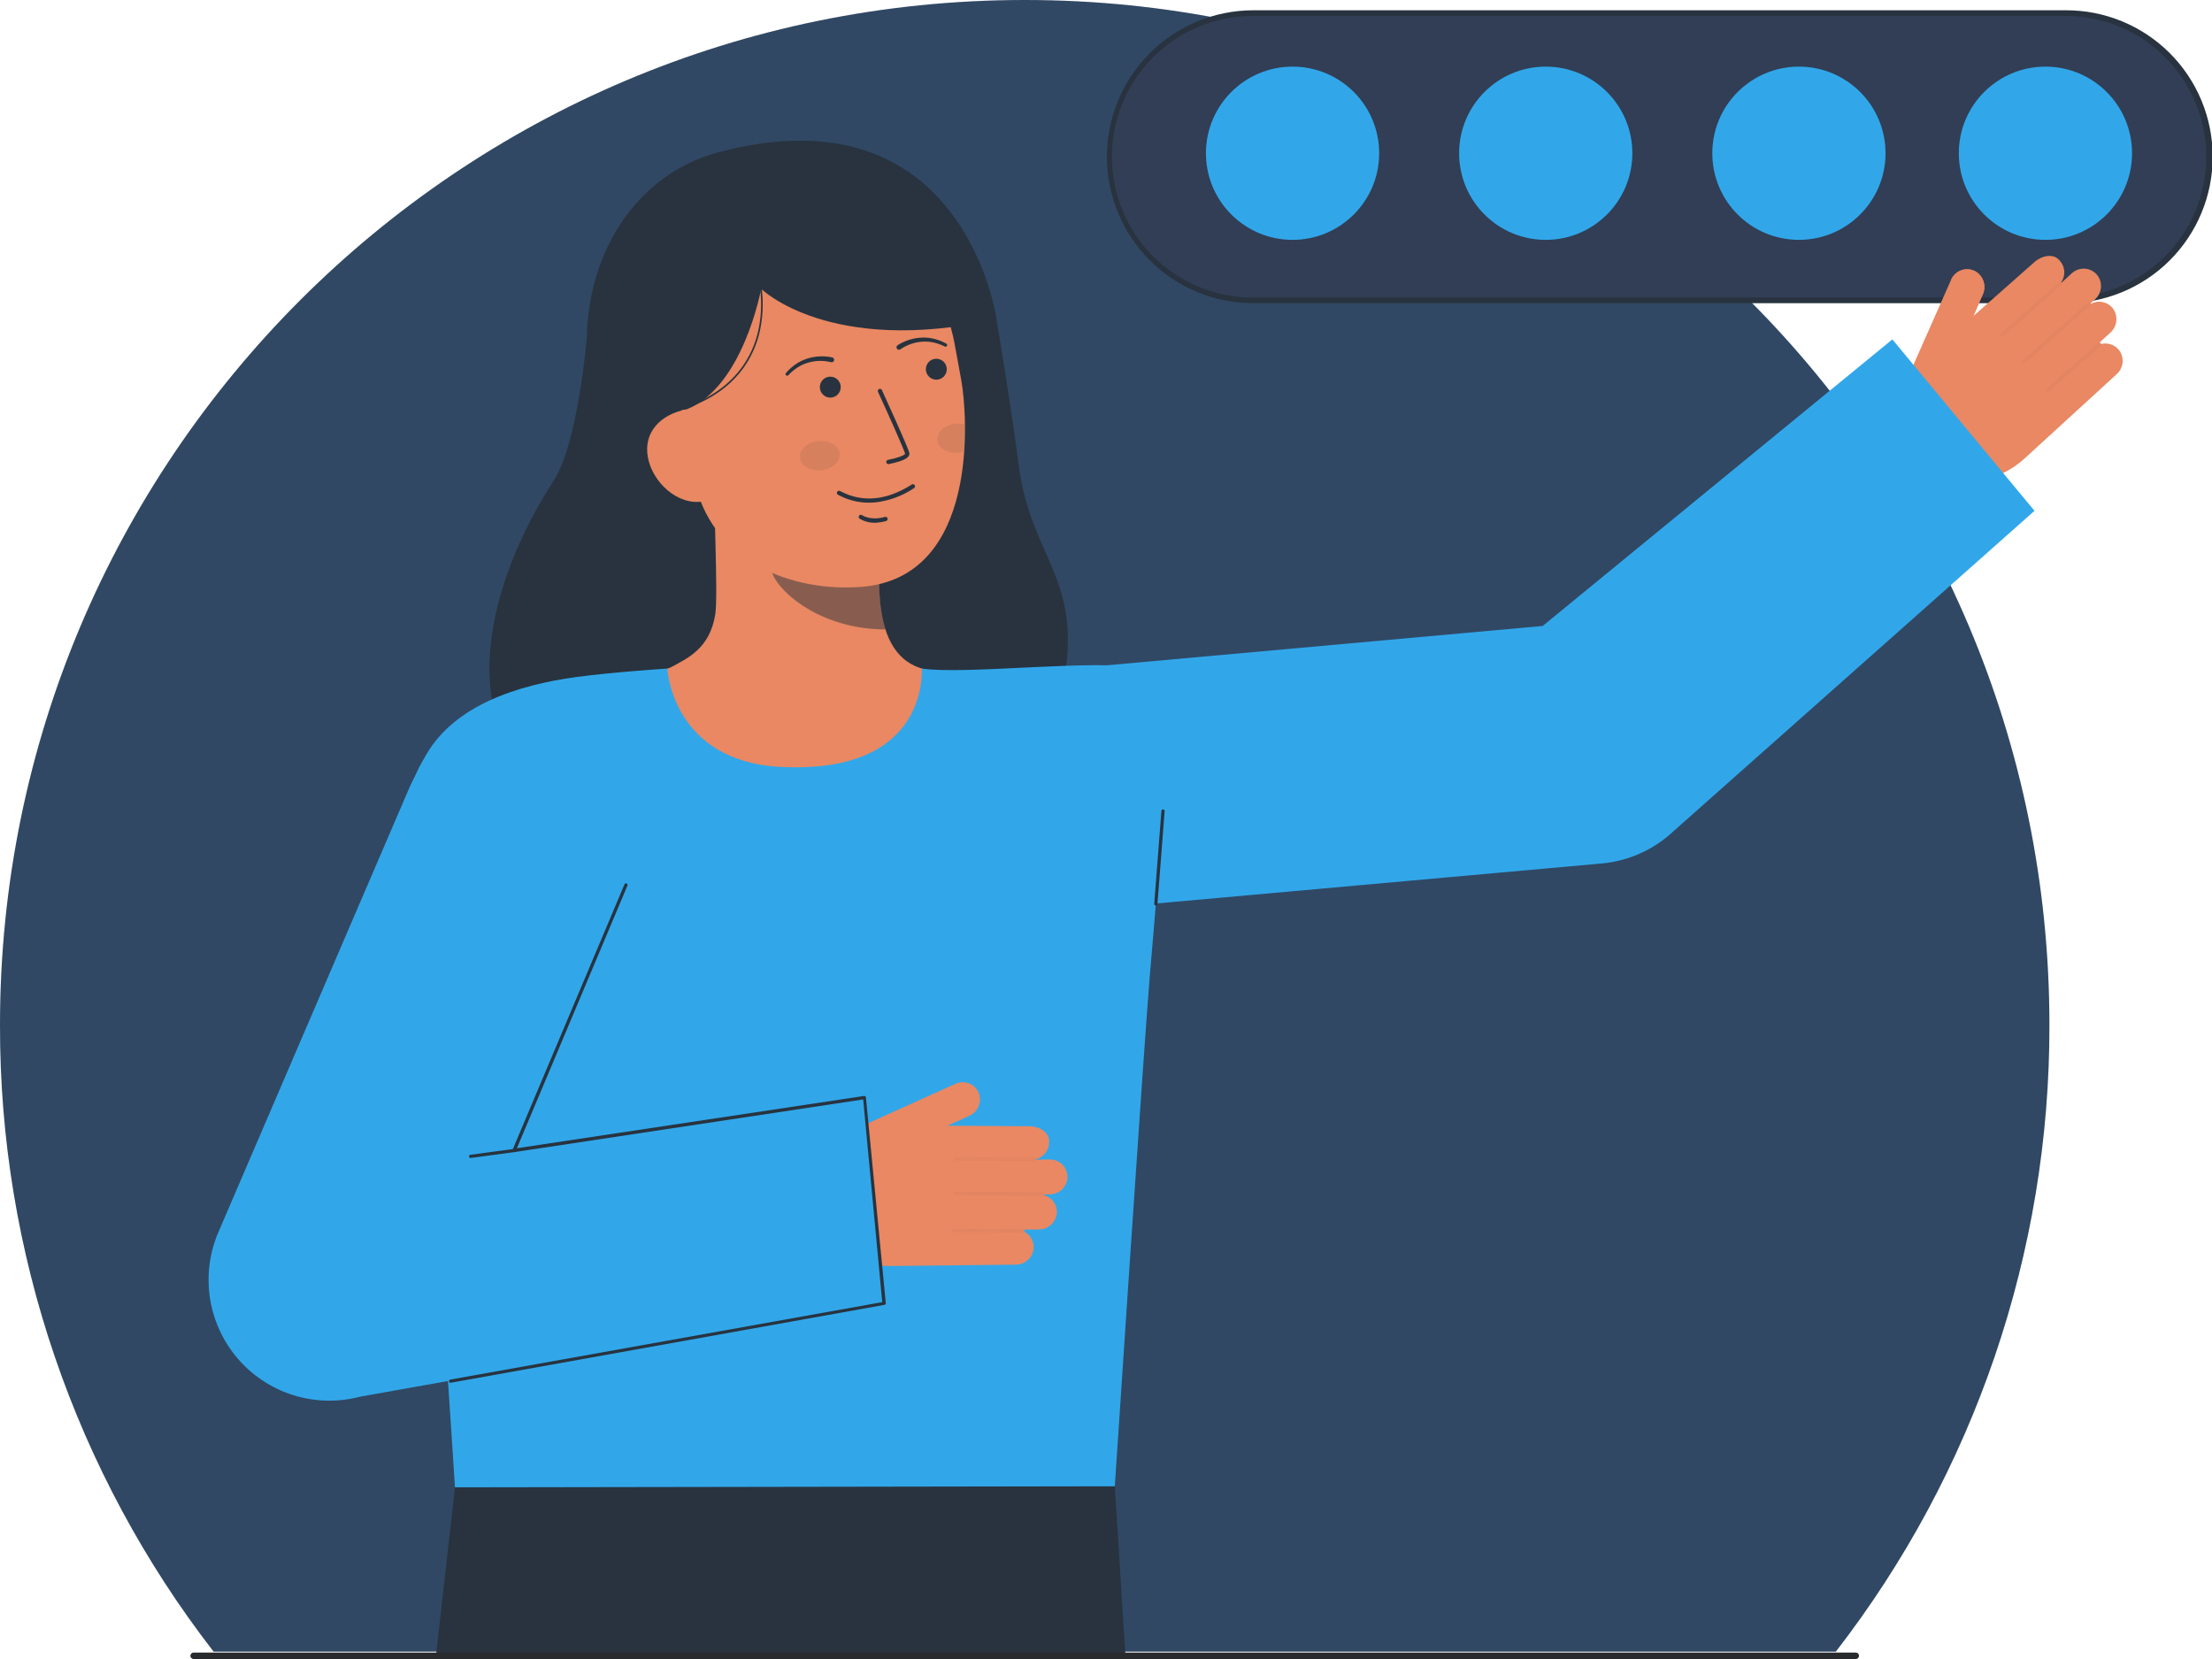 <svg width="332" height="249" viewBox="0 0 332 249" fill="none" xmlns="http://www.w3.org/2000/svg">
<g clip-path="url(#clip0_2_835)">
<path d="M307.598 153.862C307.651 187.898 296.373 220.981 275.542 247.891H32.055C11.225 220.981 -0.053 187.897 -8.70564e-05 153.862C-8.70564e-05 68.884 68.86 0 153.802 0C238.744 0 307.598 68.884 307.598 153.862Z" fill="#313E55"/>
<path opacity="0.1" d="M307.598 153.862C307.651 187.898 296.373 220.981 275.542 247.891H32.055C11.225 220.981 -0.053 187.897 -8.70564e-05 153.862C-8.70564e-05 68.884 68.86 0 153.802 0C238.744 0 307.598 68.884 307.598 153.862Z" fill="#31A7EA"/>
<path d="M310.025 1.968H188.009C176.108 1.968 166.46 11.62 166.46 23.526V23.526C166.46 35.433 176.108 45.085 188.009 45.085H310.025C321.926 45.085 331.574 35.433 331.574 23.526V23.526C331.574 11.62 321.926 1.968 310.025 1.968Z" fill="#313E55"/>
<path d="M310.025 45.51H188.009C182.199 45.483 176.636 43.155 172.537 39.035C168.439 34.915 166.138 29.339 166.138 23.526C166.138 17.713 168.439 12.137 172.537 8.017C176.636 3.898 182.199 1.569 188.009 1.542H310.025C312.92 1.529 315.788 2.087 318.466 3.186C321.144 4.285 323.579 5.902 325.63 7.944C327.682 9.987 329.31 12.415 330.42 15.089C331.531 17.763 332.103 20.63 332.103 23.526C332.103 26.422 331.531 29.289 330.42 31.963C329.31 34.637 327.682 37.065 325.63 39.108C323.579 41.151 321.144 42.768 318.466 43.866C315.788 44.965 312.92 45.524 310.025 45.51ZM188.009 2.393C182.407 2.393 177.034 4.62 173.073 8.583C169.112 12.546 166.886 17.921 166.886 23.525C166.886 29.13 169.112 34.505 173.073 38.468C177.034 42.431 182.407 44.658 188.009 44.658H310.025C315.627 44.658 321 42.431 324.962 38.468C328.923 34.505 331.148 29.13 331.148 23.525C331.148 17.921 328.923 12.546 324.962 8.583C321 4.62 315.627 2.393 310.025 2.393H188.009Z" fill="#28333F"/>
<path d="M88.048 50.938C88.048 50.938 86.735 66.496 83.132 72.085C72.759 88.175 69.514 106.425 79.443 116.166C89.372 125.906 153.779 127.18 159.049 105.274C163.485 86.832 154.704 84.684 152.83 69.372C151.982 62.444 149.569 47.905 149.569 47.905" fill="#28333F"/>
<path d="M143.006 101.522C142.894 101.508 141.66 121.992 117.874 120.206C101.406 118.972 95.535 101.492 95.156 101.492C96.931 101.114 99.921 100.566 100.709 100.145C103.303 98.751 106.51 97.3 107.346 92.263C107.83 89.361 107.011 74.505 107.263 71.566L132.54 77.21C132.187 83.414 129.715 97.798 138.379 100.344C139.822 100.768 141.375 101.154 143.006 101.522Z" fill="#E98862"/>
<path opacity="0.5" d="M132.896 94.468C132.5 93.192 132.245 91.876 132.136 90.543C131.858 87.504 131.913 84.442 132.301 81.415C127.164 80.721 122.324 78.599 118.332 75.291C117.863 77.026 115.281 84.603 115.996 86.251C117.346 89.365 123.693 94.468 132.896 94.468Z" fill="#28333F"/>
<path d="M129.296 88.084C119.315 88.872 106.493 84.655 104.058 71.333L101.86 59.312C99.425 45.99 104.444 33.91 116.983 31.616C129.521 29.322 140.867 38.407 143.303 51.729L144.275 57.052C145.21 62.163 147.105 86.678 129.296 88.084Z" fill="#E98862"/>
<path d="M133.371 69.658L133.395 69.654C133.903 69.557 134.405 69.433 134.9 69.281C135.638 69.048 136.604 68.662 136.483 67.996C136.344 67.237 132.768 59.427 132.362 58.539C132.324 58.464 132.259 58.407 132.18 58.379C132.102 58.351 132.015 58.355 131.939 58.39C131.864 58.425 131.804 58.488 131.774 58.566C131.743 58.643 131.744 58.73 131.777 58.807C133.302 62.133 135.757 67.601 135.85 68.112C135.766 68.348 134.541 68.789 133.28 69.021C133.199 69.037 133.127 69.083 133.079 69.15C133.031 69.218 133.011 69.301 133.022 69.383C133.034 69.465 133.077 69.539 133.142 69.59C133.206 69.641 133.289 69.665 133.371 69.658Z" fill="#28333F"/>
<path d="M131.481 75.392C133.526 75.139 135.482 74.409 137.193 73.26C137.264 73.214 137.315 73.142 137.333 73.058C137.351 72.975 137.335 72.888 137.289 72.816C137.243 72.744 137.171 72.694 137.087 72.676C137.004 72.658 136.917 72.673 136.845 72.719C133.144 75.1 129.478 75.466 126.244 73.778C126.179 73.742 126.111 73.71 126.042 73.682C125.962 73.652 125.874 73.656 125.797 73.692C125.719 73.728 125.659 73.793 125.63 73.873C125.6 73.953 125.604 74.041 125.64 74.119C125.675 74.196 125.741 74.256 125.821 74.286C125.846 74.296 125.888 74.319 125.947 74.35C127.647 75.24 129.574 75.603 131.481 75.392Z" fill="#28333F"/>
<path d="M91.816 63.435L103.055 61.445C111.578 58.056 114.24 43.346 114.24 43.346C114.24 43.346 124.506 53.479 149.569 47.906C149.569 47.906 144.765 12.957 107.728 22.883C95.785 26.083 87.155 38.05 88.122 54.122C88.8 65.383 91.816 63.435 91.816 63.435Z" fill="#28333F"/>
<path d="M105.578 75.249C101.768 75.947 97.933 72.434 97.236 68.622C96.539 64.81 99.244 62.142 103.055 61.445L105.485 63.64L108.854 74.65L105.578 75.249Z" fill="#E98862"/>
<path d="M135.163 52.412C136.124 51.757 137.242 51.368 138.402 51.285C138.985 51.24 139.571 51.283 140.142 51.412C140.717 51.54 141.274 51.74 141.8 52.007L141.816 52.015C141.874 52.041 141.94 52.044 142 52.022C142.061 52 142.11 51.956 142.138 51.899C142.166 51.842 142.171 51.776 142.151 51.715C142.132 51.654 142.089 51.603 142.033 51.573C141.477 51.266 140.884 51.031 140.269 50.873C139.649 50.71 139.009 50.642 138.369 50.67C137.073 50.719 135.813 51.115 134.722 51.817C134.682 51.843 134.647 51.878 134.619 51.918C134.592 51.958 134.573 52.003 134.563 52.051C134.553 52.098 134.553 52.147 134.562 52.195C134.571 52.242 134.589 52.288 134.616 52.328C134.642 52.369 134.677 52.404 134.717 52.431C134.757 52.459 134.802 52.478 134.85 52.488C134.897 52.498 134.946 52.498 134.994 52.489C135.041 52.48 135.087 52.462 135.127 52.435L135.136 52.429L135.163 52.412Z" fill="#28333F"/>
<path d="M124.907 53.645C123.639 53.369 122.32 53.439 121.088 53.847C120.479 54.045 119.903 54.333 119.379 54.701C118.858 55.065 118.385 55.493 117.971 55.975C117.949 55.999 117.931 56.026 117.92 56.056C117.908 56.087 117.903 56.119 117.904 56.151C117.905 56.217 117.933 56.278 117.98 56.323C118.028 56.368 118.091 56.392 118.156 56.391C118.222 56.389 118.284 56.361 118.328 56.314L118.342 56.3C118.74 55.866 119.192 55.484 119.687 55.163C120.176 54.842 120.71 54.596 121.273 54.435C122.39 54.106 123.574 54.079 124.705 54.356L124.733 54.363C124.827 54.388 124.928 54.374 125.013 54.325C125.097 54.275 125.159 54.194 125.183 54.099C125.208 54.004 125.194 53.904 125.145 53.819C125.095 53.734 125.014 53.673 124.919 53.648L124.907 53.645Z" fill="#28333F"/>
<path d="M131.897 78.415C132.267 78.376 132.633 78.304 132.992 78.202C133.074 78.179 133.143 78.124 133.185 78.05C133.227 77.975 133.237 77.888 133.214 77.805C133.191 77.723 133.137 77.654 133.062 77.612C132.988 77.57 132.9 77.56 132.818 77.583C130.662 78.189 129.442 77.361 129.391 77.325C129.322 77.275 129.235 77.256 129.151 77.27C129.067 77.284 128.992 77.331 128.943 77.401C128.893 77.47 128.874 77.556 128.888 77.641C128.902 77.725 128.949 77.8 129.019 77.849C129.884 78.365 130.901 78.565 131.897 78.415Z" fill="#28333F"/>
<path d="M103.065 61.261C110.644 58.592 113.235 53.434 114.073 49.576C114.616 47.003 114.616 44.345 114.073 41.773L113.839 41.833C114.374 44.372 114.372 46.995 113.834 49.533C113.007 53.328 110.451 58.402 102.984 61.034L103.065 61.261Z" fill="#28333F"/>
<path opacity="0.1" d="M123.271 70.574C124.914 70.408 126.148 69.295 126.025 68.089C125.903 66.883 124.472 66.041 122.829 66.208C121.186 66.374 119.953 67.487 120.075 68.693C120.197 69.899 121.628 70.741 123.271 70.574Z" fill="#28333F"/>
<path opacity="0.1" d="M140.683 66.072C140.808 67.276 142.239 68.118 143.882 67.953C144.166 67.924 144.447 67.866 144.719 67.779C144.82 66.348 144.849 64.97 144.83 63.693C144.377 63.571 143.904 63.535 143.438 63.587C141.794 63.751 140.562 64.863 140.683 66.072Z" fill="#28333F"/>
<path d="M68.285 223.231L65.431 248.516H168.918L167.322 223.072L68.285 223.231Z" fill="#28333F"/>
<path d="M117.328 115.115C100.849 114.339 100.155 100.345 100.155 100.345C100.155 100.345 91.99 100.874 86.562 101.608C77.676 102.811 68.256 105.864 63.98 113.255C60.907 118.57 60.167 119.532 62.963 149.523C64.987 171.238 68.285 223.232 68.285 223.232L167.322 223.073C167.322 223.073 171.73 156.396 172.561 146.62C174.148 127.959 176.653 101.657 171.336 100.344C165.141 98.815 144.921 101.33 138.381 100.344C138.271 100.33 139.769 116.174 117.328 115.115Z" fill="#31A7EA"/>
<path d="M292.852 41.971C292.996 41.646 293.205 41.353 293.466 41.111C293.727 40.869 294.034 40.683 294.37 40.564C294.705 40.444 295.061 40.395 295.416 40.418C295.771 40.441 296.118 40.536 296.435 40.698C297.038 41.031 297.492 41.582 297.705 42.238C297.918 42.893 297.874 43.605 297.582 44.23L296.148 47.466L305.356 39.331C306.364 38.409 308.19 37.922 309.15 39.122C309.549 39.559 309.788 40.119 309.828 40.709C309.868 41.3 309.706 41.887 309.37 42.374C309.382 42.382 309.393 42.391 309.403 42.401C309.409 42.41 309.414 42.418 309.418 42.427L310.973 41.005C311.259 40.744 311.6 40.549 311.97 40.435C312.341 40.321 312.732 40.291 313.116 40.346C313.5 40.401 313.866 40.541 314.189 40.756C314.512 40.97 314.784 41.253 314.985 41.585C315.293 42.122 315.407 42.749 315.307 43.359C315.207 43.97 314.898 44.528 314.435 44.937L313.773 45.542C313.782 45.57 313.786 45.6 313.784 45.629C314.321 45.326 314.946 45.222 315.551 45.336C316.156 45.449 316.702 45.771 317.093 46.247C317.511 46.795 317.706 47.481 317.638 48.167C317.57 48.854 317.244 49.488 316.726 49.943L315.101 51.431C315.139 51.426 315.178 51.43 315.214 51.443C315.25 51.456 315.282 51.478 315.308 51.506C315.338 51.541 315.357 51.584 315.362 51.629C315.905 51.495 316.476 51.538 316.993 51.752C317.509 51.966 317.944 52.34 318.233 52.819C318.541 53.355 318.655 53.982 318.555 54.593C318.455 55.204 318.147 55.761 317.683 56.17L303.823 68.854C301.884 70.628 299.46 71.783 296.86 72.169C294.261 72.556 291.606 72.157 289.234 71.024L281.6 67.376L292.852 41.971Z" fill="#E98862"/>
<g opacity="0.2">
<path opacity="0.2" d="M300.299 50.472C300.342 50.519 300.401 50.547 300.464 50.55C300.528 50.553 300.59 50.531 300.637 50.489L309.383 42.743C309.407 42.721 309.426 42.696 309.44 42.667C309.454 42.639 309.462 42.608 309.464 42.576C309.466 42.544 309.462 42.513 309.451 42.483C309.441 42.453 309.425 42.425 309.404 42.401C309.383 42.377 309.357 42.358 309.329 42.344C309.3 42.33 309.269 42.322 309.237 42.32C309.206 42.318 309.174 42.322 309.144 42.333C309.114 42.343 309.086 42.359 309.062 42.38L300.314 50.127C300.29 50.148 300.27 50.174 300.257 50.203C300.243 50.231 300.235 50.262 300.233 50.294C300.231 50.325 300.235 50.357 300.246 50.387C300.256 50.417 300.272 50.445 300.293 50.469L300.299 50.472Z" fill="#28333F"/>
</g>
<g opacity="0.2">
<path opacity="0.2" d="M303.608 54.426C303.651 54.472 303.71 54.5 303.773 54.504C303.837 54.507 303.899 54.485 303.946 54.443L313.707 45.797C313.73 45.776 313.75 45.75 313.764 45.722C313.778 45.693 313.786 45.662 313.788 45.63C313.79 45.599 313.785 45.567 313.775 45.537C313.765 45.507 313.748 45.479 313.727 45.456C313.684 45.409 313.624 45.382 313.561 45.378C313.497 45.374 313.435 45.395 313.386 45.435L303.625 54.081C303.601 54.102 303.582 54.127 303.568 54.156C303.554 54.184 303.546 54.215 303.544 54.247C303.542 54.279 303.547 54.31 303.557 54.34C303.568 54.37 303.584 54.398 303.605 54.422L303.608 54.426Z" fill="#28333F"/>
</g>
<g opacity="0.2">
<path opacity="0.2" d="M307.166 58.728C307.209 58.775 307.269 58.803 307.332 58.806C307.395 58.809 307.457 58.787 307.505 58.745L315.291 51.849C315.339 51.806 315.368 51.746 315.372 51.682C315.376 51.618 315.354 51.555 315.312 51.507C315.269 51.459 315.209 51.43 315.145 51.426C315.081 51.422 315.018 51.444 314.97 51.487L307.184 58.383C307.16 58.404 307.141 58.429 307.127 58.458C307.113 58.486 307.105 58.517 307.103 58.549C307.101 58.581 307.105 58.613 307.116 58.643C307.126 58.673 307.142 58.7 307.163 58.724L307.166 58.728Z" fill="#28333F"/>
</g>
<path d="M284.025 50.938L231.539 93.952L158.884 100.509C154.225 100.9 149.897 103.076 146.804 106.584C143.711 110.093 142.093 114.661 142.288 119.334C142.482 124.008 144.474 128.425 147.848 131.664C151.222 134.903 155.716 136.712 160.391 136.714C160.904 136.714 161.419 136.692 161.938 136.648L240.296 129.608C244.007 129.294 247.532 127.843 250.39 125.454L305.358 76.668L284.025 50.938Z" fill="#31A7EA"/>
<path d="M295.665 48.674L297.582 44.23C297.874 43.605 297.918 42.893 297.705 42.238C297.492 41.582 297.038 41.031 296.435 40.698C296.118 40.536 295.771 40.441 295.416 40.418C295.061 40.395 294.705 40.444 294.37 40.564C294.034 40.683 293.727 40.869 293.466 41.111C293.205 41.353 292.996 41.646 292.852 41.971" fill="#E98862"/>
<path d="M158.633 182.023C158.58 182.71 158.269 183.351 157.761 183.817C157.253 184.283 156.587 184.538 155.898 184.53L153.696 184.557C153.727 184.579 153.753 184.607 153.771 184.641C153.789 184.675 153.798 184.712 153.798 184.75C153.799 184.797 153.785 184.842 153.758 184.879C154.252 185.142 154.649 185.555 154.891 186.059C155.133 186.564 155.208 187.132 155.103 187.682C154.974 188.287 154.641 188.83 154.159 189.218C153.677 189.606 153.076 189.817 152.457 189.813L133.679 190.016C131.051 190.047 128.474 189.291 126.279 187.845C124.084 186.4 122.371 184.331 121.36 181.905L118.096 174.092L128.09 171.965L128.329 169.472L143.418 162.663C143.742 162.517 144.093 162.438 144.449 162.431C144.804 162.425 145.158 162.491 145.487 162.626C145.816 162.76 146.115 162.961 146.364 163.215C146.613 163.469 146.808 163.771 146.937 164.102C147.164 164.753 147.136 165.466 146.858 166.097C146.58 166.728 146.073 167.23 145.439 167.501L142.212 168.956L154.496 169.039C155.864 169.023 157.549 169.878 157.464 171.408C157.471 172 157.277 172.578 156.914 173.045C156.55 173.513 156.039 173.843 155.463 173.983C155.463 173.998 155.466 174.008 155.467 174.024L155.46 174.051L157.566 174.029C157.954 174.025 158.339 174.106 158.691 174.269C159.044 174.431 159.357 174.67 159.606 174.968C159.855 175.266 160.035 175.615 160.132 175.991C160.23 176.367 160.243 176.76 160.17 177.142C160.043 177.747 159.711 178.289 159.229 178.677C158.748 179.065 158.148 179.274 157.53 179.27L156.629 179.283C156.617 179.307 156.602 179.329 156.585 179.351C157.186 179.485 157.72 179.826 158.094 180.314C158.469 180.803 158.659 181.408 158.633 182.023Z" fill="#E98862"/>
<g opacity="0.2">
<path opacity="0.2" d="M143.301 173.967C143.302 174.03 143.328 174.09 143.373 174.135C143.419 174.179 143.479 174.204 143.543 174.204L155.224 174.265C155.288 174.265 155.35 174.24 155.395 174.194C155.44 174.149 155.466 174.087 155.466 174.023C155.466 173.959 155.44 173.898 155.395 173.852C155.35 173.807 155.288 173.781 155.224 173.781L143.543 173.721C143.479 173.721 143.417 173.746 143.372 173.791C143.326 173.837 143.301 173.898 143.301 173.962V173.967Z" fill="#28333F"/>
</g>
<g opacity="0.2">
<path opacity="0.2" d="M143.132 179.12C143.133 179.184 143.159 179.244 143.204 179.288C143.249 179.333 143.31 179.358 143.374 179.358L156.41 179.426C156.474 179.426 156.535 179.4 156.581 179.355C156.626 179.31 156.652 179.248 156.652 179.184C156.649 179.121 156.623 179.06 156.578 179.015C156.534 178.97 156.473 178.944 156.41 178.942L143.374 178.874C143.309 178.874 143.248 178.9 143.203 178.945C143.157 178.991 143.132 179.052 143.132 179.116V179.12Z" fill="#28333F"/>
</g>
<g opacity="0.2">
<path opacity="0.2" d="M142.917 184.701C142.918 184.764 142.944 184.824 142.989 184.869C143.034 184.913 143.095 184.938 143.158 184.938L153.557 184.992C153.621 184.992 153.683 184.967 153.728 184.921C153.773 184.876 153.799 184.815 153.799 184.75C153.799 184.686 153.773 184.625 153.728 184.579C153.683 184.534 153.621 184.509 153.557 184.509L143.158 184.454C143.094 184.454 143.033 184.48 142.988 184.525C142.942 184.571 142.917 184.632 142.917 184.696V184.701Z" fill="#28333F"/>
</g>
<path d="M132.709 195.608L54.082 209.62C50.779 210.497 47.295 210.422 44.032 209.404C40.77 208.385 37.862 206.465 35.643 203.864C33.425 201.263 31.987 198.087 31.495 194.704C31.003 191.32 31.477 187.866 32.862 184.741L61.496 118.104C65.557 108.949 75.592 104.82 84.741 108.882C89.136 110.832 92.576 114.448 94.304 118.936C96.033 123.424 95.909 128.414 93.96 132.811L77.145 172.688L129.729 165.698L132.709 195.608Z" fill="#31A7EA"/>
<path d="M67.632 207.539C67.655 207.539 67.677 207.536 67.699 207.53L132.775 195.841C132.836 195.823 132.887 195.783 132.918 195.728C132.949 195.673 132.958 195.609 132.942 195.548L129.963 164.67C129.947 164.608 129.908 164.556 129.854 164.523C129.799 164.49 129.735 164.48 129.673 164.495L77.58 172.339L94.174 132.915C94.198 132.858 94.2 132.794 94.177 132.736C94.156 132.678 94.112 132.63 94.056 132.603C94 132.577 93.936 132.572 93.877 132.591C93.818 132.61 93.769 132.651 93.739 132.706L76.927 172.583C76.908 172.624 76.901 172.67 76.906 172.715C76.912 172.76 76.93 172.802 76.958 172.838C76.986 172.873 77.024 172.9 77.067 172.914C77.11 172.929 77.156 172.932 77.2 172.922L129.555 165.017L132.415 195.439L67.565 207.066C67.509 207.082 67.46 207.118 67.428 207.167C67.397 207.216 67.384 207.275 67.392 207.333C67.4 207.391 67.429 207.444 67.473 207.482C67.517 207.52 67.574 207.541 67.632 207.541V207.539Z" fill="#28333F"/>
<path d="M70.637 173.8C70.655 173.8 70.672 173.798 70.689 173.794L77.197 172.924C77.228 172.917 77.258 172.905 77.284 172.886C77.311 172.868 77.333 172.845 77.351 172.819C77.368 172.792 77.38 172.762 77.386 172.73C77.391 172.699 77.391 172.667 77.384 172.635C77.377 172.604 77.364 172.575 77.346 172.548C77.328 172.522 77.305 172.5 77.278 172.483C77.251 172.466 77.221 172.454 77.189 172.449C77.157 172.443 77.125 172.444 77.094 172.451L70.586 173.322C70.528 173.335 70.476 173.368 70.442 173.417C70.407 173.465 70.392 173.525 70.398 173.584C70.404 173.643 70.432 173.697 70.477 173.737C70.521 173.777 70.578 173.799 70.637 173.799V173.8Z" fill="#28333F"/>
<path d="M173.482 135.913C173.543 135.913 173.602 135.89 173.646 135.849C173.691 135.807 173.719 135.751 173.723 135.69L174.8 121.744C174.805 121.68 174.785 121.617 174.743 121.568C174.701 121.519 174.641 121.489 174.577 121.484C174.513 121.479 174.45 121.5 174.401 121.541C174.352 121.583 174.322 121.643 174.317 121.707L173.24 135.653C173.235 135.717 173.256 135.78 173.298 135.828C173.339 135.877 173.399 135.907 173.462 135.912C173.469 135.913 173.475 135.913 173.482 135.913Z" fill="#28333F"/>
<path d="M140.533 56.986C141.4 56.986 142.103 56.283 142.103 55.416C142.103 54.548 141.4 53.845 140.533 53.845C139.666 53.845 138.963 54.548 138.963 55.416C138.963 56.283 139.666 56.986 140.533 56.986Z" fill="#28333F"/>
<path d="M124.619 59.676C125.487 59.676 126.189 58.973 126.189 58.105C126.189 57.238 125.487 56.535 124.619 56.535C123.752 56.535 123.049 57.238 123.049 58.105C123.049 58.973 123.752 59.676 124.619 59.676Z" fill="#28333F"/>
<path d="M29.06 249H278.538C278.666 249 278.789 248.949 278.88 248.858C278.97 248.768 279.021 248.645 279.021 248.516C279.021 248.388 278.97 248.265 278.88 248.174C278.789 248.084 278.666 248.033 278.538 248.033H29.06C28.932 248.033 28.809 248.084 28.718 248.174C28.627 248.265 28.576 248.388 28.576 248.516C28.576 248.645 28.627 248.768 28.718 248.858C28.809 248.949 28.932 249 29.06 249Z" fill="#292A2E"/>
<circle cx="194" cy="23" r="13" fill="#31A7EA"/>
<circle cx="232" cy="23" r="13" fill="#31A7EA"/>
<circle cx="270" cy="23" r="13" fill="#31A7EA"/>
<circle cx="307" cy="23" r="13" fill="#31A7EA"/>
</g>
<defs>
<clipPath id="clip0_2_835">
<rect width="332" height="249" fill="white"/>
</clipPath>
</defs>
</svg>
